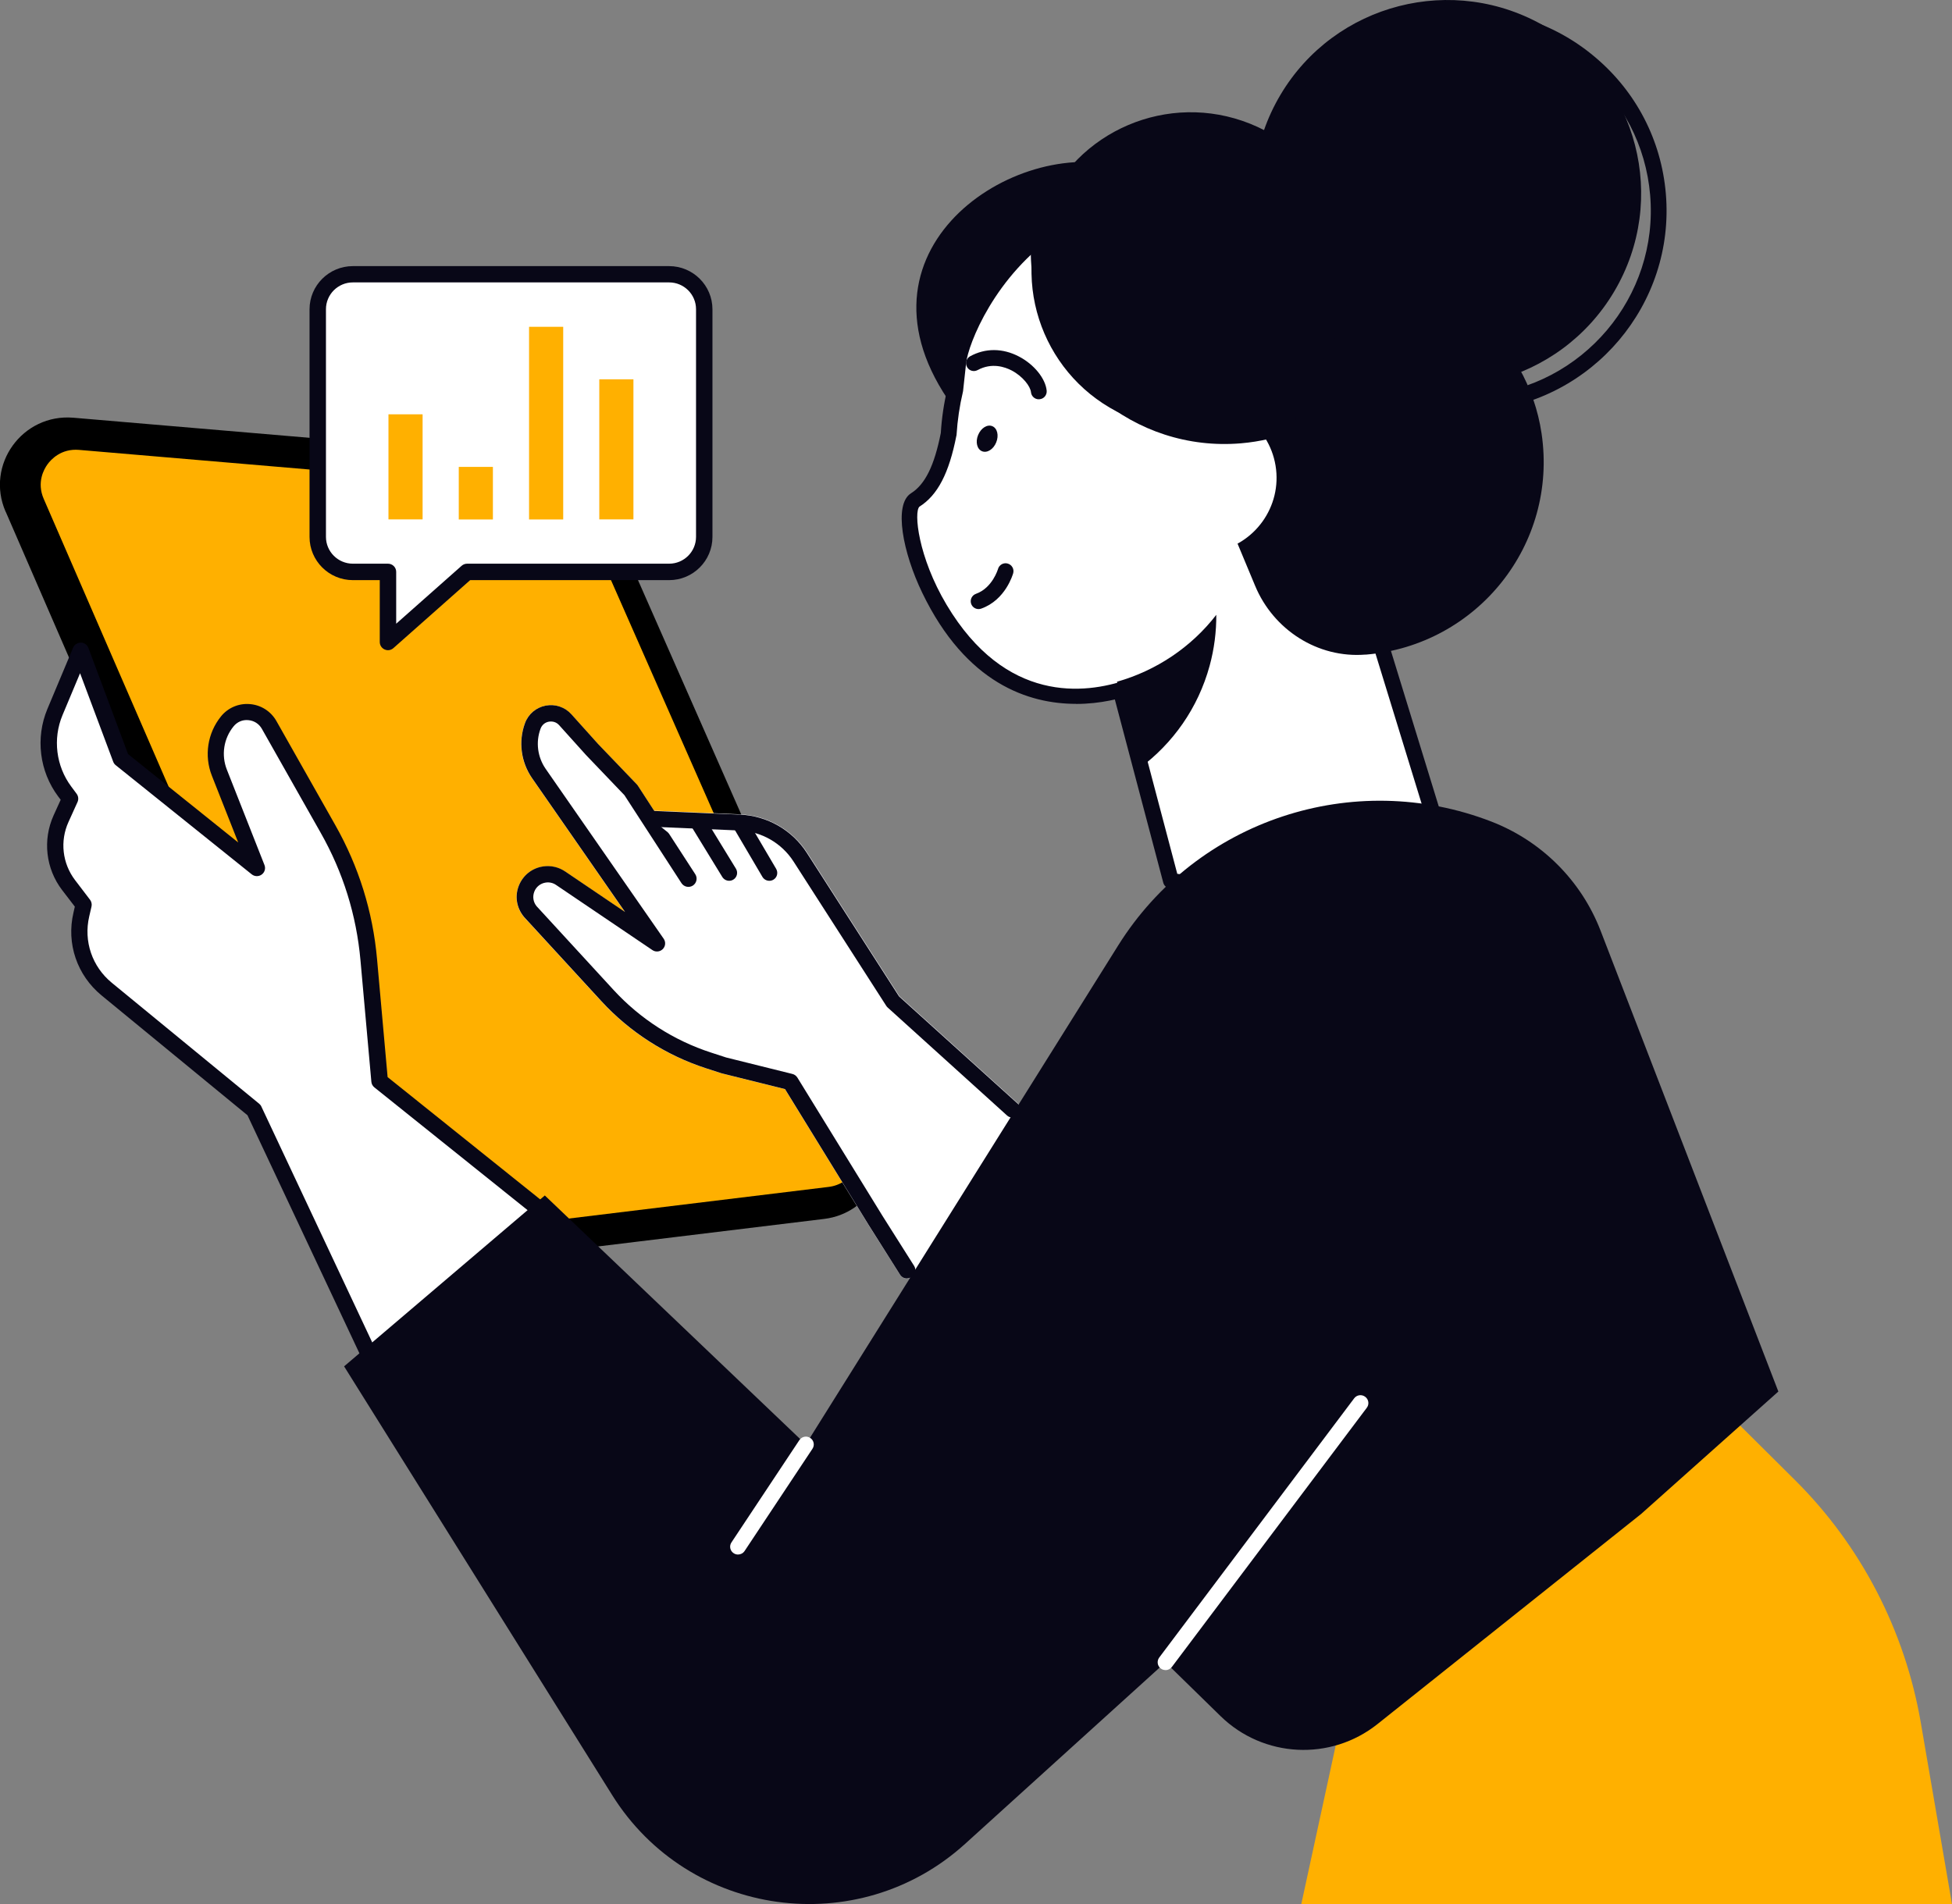 <svg width="205" height="200" viewBox="0 0 205 200" fill="none" xmlns="http://www.w3.org/2000/svg">
<rect x="0" y="0" width="205" height="200" fill="#808080" stroke="none"/>
<g clip-path="url(#clip0_0_673)">
<path d="M0.595 53.741L33.426 129.394C34.672 132.271 37.677 133.99 40.801 133.607L86.573 128.033C91.293 127.454 94.128 122.501 92.215 118.161L63.2 52.303C62.159 49.929 59.897 48.32 57.302 48.099L7.706 43.878C2.353 43.427 -1.548 48.822 0.586 53.741H0.595Z" fill="black"/>
<path d="M40.152 130.212C38.931 129.991 37.907 129.182 37.42 128.05L4.589 52.397C3.838 50.661 4.615 49.291 4.982 48.781C5.349 48.27 6.416 47.096 8.303 47.257L57.89 51.478C58.01 51.487 58.121 51.504 58.24 51.521C59.452 51.742 60.468 52.542 60.963 53.665L89.978 119.524C90.456 120.604 90.388 121.804 89.808 122.834C89.227 123.855 88.211 124.527 87.042 124.672L41.27 130.246C40.903 130.289 40.527 130.28 40.16 130.212H40.152Z" fill="#FFB000"/>
<path d="M106.918 115.921L94.455 104.645L84.775 89.574C83.23 87.174 80.601 85.668 77.741 85.54L68.675 85.149L66.977 82.528C66.951 82.485 66.917 82.443 66.874 82.4L62.803 78.154L59.994 75.031C59.311 74.273 58.304 73.933 57.297 74.129C56.289 74.324 55.478 75.005 55.128 75.967C54.42 77.898 54.693 80.06 55.871 81.745L65.636 95.812L59.337 91.548C58.654 91.089 57.834 90.902 57.015 91.029C55.845 91.208 54.898 91.974 54.471 93.072C54.044 94.169 54.24 95.369 55.017 96.322L63.144 105.173C66.132 108.424 69.93 110.857 74.139 112.219L75.769 112.747L82.436 114.406L91.211 128.669L94.523 133.902C94.677 134.149 94.95 134.302 95.24 134.302C95.531 134.302 95.804 134.157 95.958 133.911L107.046 117.036C107.277 116.687 107.217 116.21 106.901 115.929L106.918 115.921Z" fill="white"/>
<path d="M204.997 200L201.726 180.967C200.061 171.264 195.432 162.344 188.514 155.472L176.967 144L140.559 182.048L136.664 200H204.997Z" fill="#FFB000"/>
<path d="M38.897 142.584L26.682 116.603L11.205 103.898C8.9 102 7.868 98.971 8.542 96.069L8.781 95.031L7.21 92.971C5.682 90.963 5.375 88.282 6.416 85.985L7.364 83.891L6.801 83.134C5.008 80.734 4.615 77.56 5.776 74.794L8.482 68.344L12.733 79.704L27.015 91.167L23.062 81.143C22.345 79.33 22.661 77.279 23.89 75.764C25.077 74.301 27.356 74.496 28.287 76.13L34.467 87.057C36.857 91.278 38.317 95.958 38.743 100.784L39.887 113.548L60.187 129.828L38.906 142.584H38.897Z" fill="white"/>
<path d="M38.897 143.442C38.812 143.442 38.727 143.434 38.65 143.408C38.419 143.34 38.223 143.17 38.12 142.949L25.99 117.147L10.668 104.561C8.09 102.442 6.954 99.114 7.714 95.872L7.859 95.234L6.527 93.498C4.803 91.243 4.462 88.23 5.631 85.643L6.374 84.009L6.109 83.66C4.137 81.022 3.71 77.508 4.974 74.478L7.68 68.028C7.816 67.704 8.141 67.508 8.491 67.5C8.841 67.5 9.157 67.73 9.285 68.062L13.45 79.21L25.017 88.494L22.251 81.482C21.423 79.388 21.79 77.006 23.207 75.252C23.942 74.342 25.077 73.857 26.246 73.959C27.416 74.053 28.449 74.716 29.029 75.738L35.209 86.664C37.676 91.021 39.153 95.753 39.597 100.74L40.707 113.139L60.725 129.188C60.947 129.367 61.066 129.639 61.041 129.912C61.023 130.193 60.87 130.448 60.622 130.593L39.341 143.349C39.205 143.425 39.051 143.468 38.897 143.468V143.442ZM8.423 70.683L6.562 75.125C5.529 77.601 5.879 80.469 7.484 82.622L8.047 83.379C8.235 83.635 8.269 83.958 8.141 84.248L7.193 86.341C6.28 88.349 6.545 90.689 7.885 92.451L9.455 94.51C9.609 94.715 9.669 94.978 9.609 95.225L9.37 96.263C8.764 98.868 9.677 101.54 11.743 103.233L27.22 115.938C27.322 116.024 27.399 116.117 27.45 116.236L39.256 141.358L58.659 129.724L39.316 114.219C39.136 114.075 39.017 113.862 39 113.624L37.856 100.859C37.429 96.119 36.029 91.617 33.681 87.481L27.501 76.555C27.202 76.027 26.682 75.695 26.076 75.644C25.47 75.584 24.906 75.831 24.522 76.308C23.489 77.576 23.224 79.312 23.822 80.835L27.774 90.86C27.919 91.226 27.8 91.634 27.484 91.864C27.168 92.094 26.741 92.085 26.434 91.838L12.153 80.376C12.033 80.282 11.94 80.154 11.888 80.01L8.397 70.683H8.423Z" fill="#080717"/>
<path d="M100.625 43.442C87.872 26.992 105.824 14.585 117.356 17.41C118.406 17.666 119.499 17.351 120.54 17.393C121.232 18.772 121.65 20.244 121.735 21.784C122.205 30.379 111.509 51.731 100.616 43.442H100.625Z" fill="#080717"/>
<path d="M154.024 96.993L122.969 92.517L115.5 64.238L141.835 57.328L154.024 96.993Z" fill="white"/>
<path d="M154.027 97.819C154.027 97.819 153.951 97.819 153.908 97.811L122.853 93.334C122.528 93.283 122.255 93.045 122.17 92.73L114.701 64.46C114.581 64.018 114.846 63.567 115.29 63.456L141.616 56.546C142.042 56.435 142.486 56.682 142.614 57.099L154.804 96.764C154.89 97.036 154.83 97.326 154.642 97.538C154.48 97.725 154.249 97.828 154.01 97.828L154.027 97.819ZM123.638 91.785L152.858 95.998L141.283 58.333L116.519 64.835L123.638 91.785Z" fill="#080717"/>
<path d="M143.861 64.274C146.55 61.279 148.607 57.603 149.751 53.424C153.575 39.434 145.577 25.41 132.072 21.41C109.92 14.849 101.085 33.809 100.633 38.064C100.53 39.059 100.428 40.03 100.317 40.957C99.95 42.498 99.728 44.046 99.634 45.578C98.994 48.846 98.012 51.314 96.117 52.514C93.223 54.343 100.778 78.316 118.636 72.172L143.861 64.274Z" fill="white"/>
<path d="M113.001 73.934C108.05 73.934 101.46 71.815 96.859 62.275C94.819 58.054 93.82 52.982 95.672 51.816C97.157 50.88 98.122 48.923 98.805 45.477C98.899 43.919 99.129 42.353 99.496 40.822C99.599 39.903 99.701 38.958 99.812 37.979C100.128 34.992 103.526 27.546 110.286 23.044C116.467 18.934 123.876 18.117 132.31 20.619C146.455 24.814 154.47 39.315 150.552 53.646C149.4 57.858 147.36 61.62 144.483 64.828C144.176 65.168 143.655 65.194 143.313 64.896C142.972 64.59 142.946 64.071 143.245 63.73C145.951 60.718 147.872 57.178 148.956 53.212C152.635 39.758 145.115 26.134 131.841 22.202C123.902 19.845 116.953 20.593 111.208 24.423C104.482 28.899 101.673 36.158 101.46 38.158C101.357 39.162 101.246 40.124 101.144 41.06C101.144 41.094 101.135 41.128 101.127 41.154C100.777 42.634 100.555 44.14 100.461 45.638C100.461 45.672 100.461 45.715 100.444 45.749C99.667 49.714 98.472 52.012 96.56 53.221C95.954 53.774 96.415 58.497 99.411 63.526C105.608 73.917 113.948 72.921 118.37 71.398C118.806 71.253 119.275 71.474 119.42 71.908C119.565 72.342 119.343 72.81 118.908 72.955C117.739 73.355 115.605 73.942 113.009 73.942L113.001 73.934Z" fill="#080717"/>
<path d="M102.771 63.979C102.429 63.979 102.114 63.766 101.994 63.434C101.84 63.009 102.062 62.532 102.489 62.379C104.231 61.758 104.802 59.792 104.811 59.767C104.931 59.333 105.391 59.069 105.827 59.196C106.262 59.316 106.527 59.767 106.407 60.209C106.373 60.32 105.613 63.017 103.053 63.928C102.959 63.962 102.865 63.979 102.771 63.979Z" fill="#080717"/>
<path d="M109.095 41.943C108.676 41.943 108.318 41.628 108.275 41.203C108.215 40.582 107.413 39.526 106.244 38.914C105.544 38.548 104.161 38.063 102.675 38.871C102.274 39.093 101.77 38.948 101.557 38.548C101.335 38.148 101.48 37.646 101.881 37.425C103.478 36.548 105.305 36.556 107.012 37.45C108.6 38.276 109.795 39.756 109.923 41.033C109.965 41.484 109.641 41.892 109.18 41.935C109.154 41.935 109.12 41.935 109.095 41.935V41.943Z" fill="#080717"/>
<path d="M104.624 46.465C104.334 47.196 103.668 47.613 103.139 47.401C102.609 47.188 102.421 46.431 102.72 45.699C103.019 44.967 103.676 44.55 104.206 44.763C104.735 44.975 104.923 45.733 104.624 46.465Z" fill="#080717"/>
<path d="M117.313 71.62L119.703 80.666C123.161 78.096 125.815 74.403 127.036 69.935C127.523 68.148 127.745 66.352 127.736 64.582C125.098 67.995 121.419 70.445 117.305 71.611L117.313 71.62Z" fill="#080717"/>
<path d="M169.523 30.623C175.241 20.972 172.029 8.526 162.348 2.825C152.667 -2.876 140.182 0.327 134.464 9.978C128.745 19.629 131.958 32.075 141.639 37.776C151.32 43.477 163.804 40.274 169.523 30.623Z" fill="#080717"/>
<path d="M153.802 43.248C148.817 43.248 144.037 41.512 140.178 38.27C135.85 34.636 133.204 29.53 132.726 23.913C132.248 18.288 133.989 12.816 137.643 8.51C141.288 4.196 146.41 1.558 152.044 1.081C157.686 0.605 163.175 2.341 167.495 5.983C171.822 9.617 174.469 14.723 174.947 20.339C175.937 31.947 167.273 42.184 155.629 43.18C155.014 43.231 154.408 43.256 153.802 43.256V43.248ZM134.374 23.777C134.817 28.96 137.259 33.666 141.245 37.019C145.232 40.371 150.294 41.98 155.492 41.537C166.223 40.627 174.213 31.181 173.299 20.484C172.855 15.301 170.414 10.595 166.427 7.242C162.441 3.89 157.379 2.281 152.18 2.724C146.982 3.166 142.261 5.6 138.898 9.574C135.534 13.548 133.921 18.595 134.365 23.777H134.374Z" fill="#080717"/>
<path d="M123.047 40.531C126.137 33.374 133.256 28.243 141.801 28.234C151.78 28.234 160.436 35.681 161.896 45.526C163.629 57.219 155.118 67.771 143.483 68.759C143.449 68.759 143.415 68.759 143.389 68.759C138.387 69.159 133.734 66.154 131.814 61.534L123.055 40.523L123.047 40.531Z" fill="#080717"/>
<path d="M140.578 34.665C144.012 26.118 139.846 16.414 131.273 12.99C122.699 9.567 112.965 13.72 109.531 22.267C106.097 30.814 110.263 40.518 118.836 43.941C127.409 47.365 137.144 43.212 140.578 34.665Z" fill="#080717"/>
<path d="M127.441 57.976C131.753 57.266 134.671 53.206 133.959 48.907C133.247 44.609 129.174 41.7 124.862 42.41C120.55 43.12 117.632 47.18 118.344 51.478C119.057 55.777 123.13 58.686 127.441 57.976Z" fill="white"/>
<path d="M136.022 42.412C136.099 43.365 136.116 44.301 136.065 45.229C134.272 45.926 132.352 46.394 130.337 46.565C119.129 47.518 109.278 39.229 108.322 28.056C108.245 27.102 108.228 26.166 108.279 25.239C110.072 24.541 111.993 24.073 114.007 23.903C125.215 22.95 135.066 31.238 136.022 42.412Z" fill="#080717"/>
<path d="M36.141 143.52L57.217 125.573L84.627 151.724L117.432 99.311C125.67 86.147 142.136 80.683 156.648 86.308C161.906 88.351 166.064 92.504 168.095 97.763L186.764 146.167L172.355 159.025L144.672 181.092C139.755 185.015 132.678 184.657 128.179 180.258L122.4 174.607L101.35 193.686C90.099 203.881 72.335 201.422 64.293 188.563L36.141 143.529V143.52Z" fill="#080717"/>
<path d="M122.402 175.425C122.231 175.425 122.052 175.374 121.907 175.263C121.54 174.991 121.472 174.471 121.745 174.106L142.215 146.882C142.488 146.516 143.009 146.44 143.376 146.721C143.743 146.993 143.82 147.512 143.538 147.878L123.068 175.101C122.906 175.314 122.658 175.433 122.402 175.433V175.425Z" fill="white"/>
<path d="M77.504 163.289C77.35 163.289 77.188 163.246 77.051 163.152C76.667 162.906 76.564 162.387 76.821 162.012L83.948 151.273C84.204 150.89 84.717 150.788 85.092 151.043C85.476 151.29 85.579 151.809 85.323 152.183L78.195 162.923C78.033 163.161 77.777 163.289 77.504 163.289Z" fill="white"/>
<path d="M72.282 92.316L66.247 83.006L62.158 78.734L59.349 75.611C58.325 74.48 56.464 74.837 55.935 76.267C55.32 77.934 55.559 79.798 56.575 81.262L68.97 99.107L58.854 92.265C58.351 91.925 57.745 91.789 57.147 91.882C55.32 92.163 54.492 94.316 55.653 95.746L63.78 104.596C66.674 107.745 70.327 110.093 74.399 111.412L75.97 111.923L82.978 113.668L91.933 128.22L95.245 133.453L72.282 92.325V92.316Z" fill="white"/>
<path d="M95.248 134.295C94.958 134.295 94.685 134.15 94.523 133.895L91.219 128.661L82.444 114.399L75.777 112.739L74.147 112.212C69.947 110.85 66.139 108.408 63.152 105.157L55.025 96.307C54.248 95.354 54.052 94.154 54.479 93.056C54.906 91.958 55.853 91.192 57.023 91.013C57.834 90.886 58.662 91.073 59.345 91.533L65.644 95.796L55.879 81.738C54.709 80.044 54.428 77.883 55.136 75.96C55.486 75.006 56.297 74.317 57.304 74.121C58.312 73.934 59.319 74.266 60.002 75.023L62.81 78.147L66.882 82.393C66.882 82.393 66.951 82.478 66.985 82.521L73.02 91.831C73.276 92.23 73.165 92.758 72.764 93.022C72.362 93.277 71.833 93.166 71.569 92.767L65.576 83.525L61.547 79.312L58.721 76.172C58.44 75.857 58.047 75.738 57.637 75.806C57.228 75.883 56.912 76.155 56.767 76.547C56.246 77.951 56.451 79.525 57.304 80.759L69.699 98.604C69.938 98.945 69.895 99.404 69.605 99.694C69.315 99.983 68.854 100.034 68.513 99.796L58.397 92.954C58.073 92.733 57.688 92.647 57.304 92.707C56.758 92.792 56.306 93.15 56.109 93.669C55.913 94.188 55.998 94.749 56.348 95.183L64.441 103.991C67.224 107.021 70.775 109.301 74.693 110.569L76.264 111.08L83.212 112.807C83.434 112.858 83.622 113.003 83.741 113.19L92.696 127.742L96 132.967C96.256 133.367 96.136 133.895 95.726 134.15C95.581 134.235 95.428 134.286 95.266 134.286L95.248 134.295Z" fill="#080717"/>
<path d="M68.391 86.011L77.696 86.412C80.282 86.522 82.647 87.884 84.038 90.054L93.778 105.218L106.327 116.571L68.383 86.02L68.391 86.011Z" fill="white"/>
<path d="M106.336 117.396C106.14 117.396 105.935 117.328 105.772 117.183L93.224 105.831C93.173 105.78 93.122 105.729 93.079 105.661L83.339 90.496C82.093 88.556 79.976 87.339 77.662 87.237L68.358 86.837C67.897 86.82 67.538 86.428 67.555 85.969C67.572 85.509 67.957 85.144 68.426 85.169L77.731 85.569C80.582 85.697 83.202 87.194 84.739 89.594L94.419 104.665L106.891 115.941C107.232 116.247 107.258 116.775 106.951 117.124C106.788 117.302 106.558 117.396 106.327 117.396H106.336Z" fill="#080717"/>
<path d="M76.573 92.518C76.291 92.518 76.018 92.374 75.856 92.118L72.646 86.876C72.407 86.485 72.526 85.966 72.928 85.727C73.32 85.489 73.833 85.608 74.08 86.008L77.29 91.25C77.529 91.642 77.409 92.161 77.008 92.399C76.871 92.484 76.718 92.518 76.573 92.518Z" fill="#080717"/>
<path d="M80.798 92.52C80.508 92.52 80.234 92.375 80.072 92.111L76.974 86.844C76.743 86.444 76.871 85.933 77.272 85.703C77.674 85.465 78.186 85.601 78.416 86.001L81.515 91.269C81.745 91.669 81.617 92.179 81.216 92.409C81.079 92.486 80.934 92.52 80.798 92.52Z" fill="#080717"/>
<path d="M70.27 28.805H37.055C35.015 28.805 33.367 30.456 33.367 32.481V56.394C33.367 58.428 35.023 60.07 37.055 60.07H40.743V67.431L49.048 60.07H70.27C72.31 60.07 73.957 58.419 73.957 56.394V32.481C73.957 30.447 72.301 28.805 70.27 28.805Z" fill="white"/>
<path d="M40.745 68.299C40.626 68.299 40.506 68.273 40.395 68.222C40.088 68.086 39.883 67.779 39.883 67.439V60.938H37.058C34.548 60.938 32.508 58.904 32.508 56.402V32.489C32.508 29.987 34.548 27.953 37.058 27.953H70.272C72.782 27.953 74.822 29.987 74.822 32.489V56.402C74.822 58.904 72.782 60.938 70.272 60.938H49.376L41.317 68.077C41.155 68.222 40.95 68.299 40.745 68.299ZM37.058 29.664C35.495 29.664 34.232 30.932 34.232 32.48V56.393C34.232 57.951 35.504 59.21 37.058 59.21H40.745C41.223 59.21 41.608 59.593 41.608 60.069V65.516L48.479 59.431C48.633 59.295 48.838 59.21 49.051 59.21H70.272C71.835 59.21 73.098 57.942 73.098 56.393V32.48C73.098 30.923 71.826 29.664 70.272 29.664H37.058Z" fill="#080717"/>
<path d="M44.382 43.52H40.797V54.557H44.382V43.52Z" fill="#FFB000"/>
<path d="M51.765 49.043H48.18V54.566H51.765V49.043Z" fill="#FFB000"/>
<path d="M59.148 34.328H55.562V54.565H59.148V34.328Z" fill="#FFB000"/>
<path d="M66.523 39.844H62.938V54.557H66.523V39.844Z" fill="#FFB000"/>
</g>
<defs>
<clipPath id="clip0_0_673">
<rect width="205" height="200" fill="white"/>
</clipPath>
</defs>
</svg>
